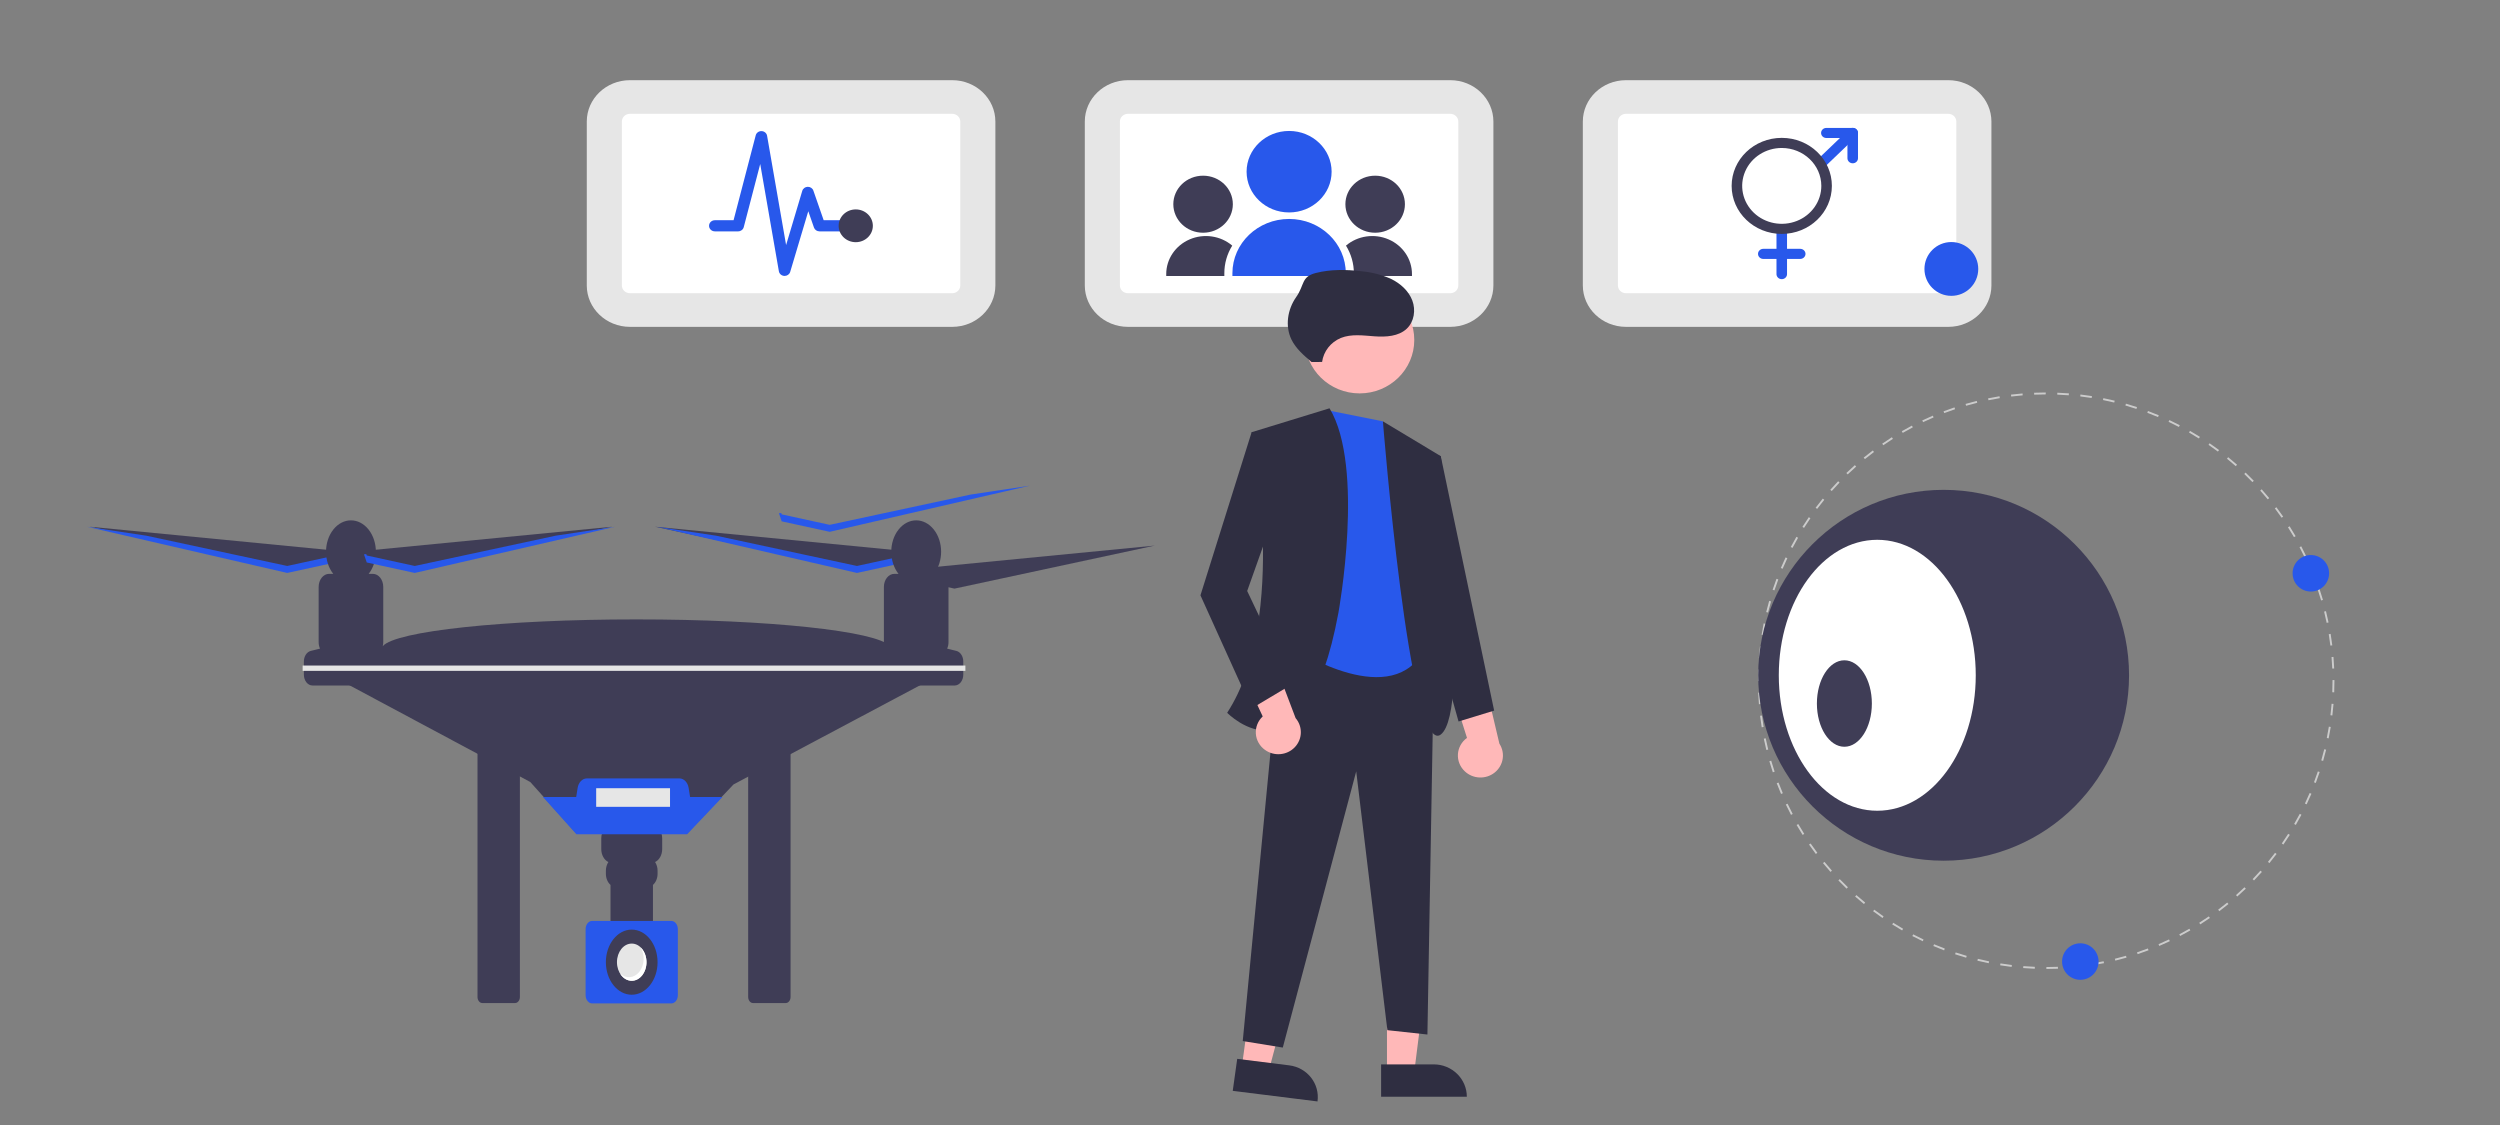 <?xml version="1.0" encoding="UTF-8" standalone="no" ?>
<!DOCTYPE svg PUBLIC "-//W3C//DTD SVG 1.1//EN" "http://www.w3.org/Graphics/SVG/1.1/DTD/svg11.dtd">
<svg xmlns="http://www.w3.org/2000/svg" xmlns:xlink="http://www.w3.org/1999/xlink" version="1.1" width="1000" height="450" viewBox="0 0 1000 450" xml:space="preserve">
<rect x="0" y="0" width="1000" height="450" fill="#808080" stroke="none"/>
<desc>Created with Fabric.js 4.6.0</desc>
<defs>
</defs>
<g transform="matrix(0.5 0 0 0.63 199.48 350.18)" id="LCf8NU7n-jQ-FNoBBVKAr"  >
<path style="stroke: none; stroke-width: 1; stroke-dasharray: none; stroke-linecap: butt; stroke-dashoffset: 0; stroke-linejoin: miter; stroke-miterlimit: 4; fill: rgb(63,61,86); fill-rule: nonzero; opacity: 1;" vector-effect="non-scaling-stroke"  transform=" translate(-493, -643.21)" d="M 479.902 562.186 C 477.77 562.188 476.042 563.916 476.04 566.049 L 476.04 720.363 C 476.042 722.496 477.77 724.224 479.902 724.227 L 506.098 724.227 C 508.231 724.224 509.959 722.496 509.961 720.363 L 509.961 566.049 C 509.959 563.916 508.231 562.188 506.098 562.186 Z" stroke-linecap="round" />
</g>
<g transform="matrix(0.5 0 0 0.63 307.75 350.18)" id="tk8LXRvcYyJhsyaPfWMU0"  >
<path style="stroke: none; stroke-width: 1; stroke-dasharray: none; stroke-linecap: butt; stroke-dashoffset: 0; stroke-linejoin: miter; stroke-miterlimit: 4; fill: rgb(63,61,86); fill-rule: nonzero; opacity: 1;" vector-effect="non-scaling-stroke"  transform=" translate(-710.84, -643.21)" d="M 697.741 562.186 C 695.609 562.188 693.881 563.916 693.878 566.049 L 693.878 720.363 C 693.881 722.496 695.609 724.224 697.741 724.227 L 723.937 724.227 C 726.069 724.224 727.797 722.496 727.8 720.363 L 727.8 566.049 C 727.797 563.916 726.069 562.188 723.937 562.186 Z" stroke-linecap="round" />
</g>
<g transform="matrix(0.5 0 0 0.63 312.15 219.29)" id="SpFRFoLJVcW0wQWB4shZm"  >
<path style="stroke: none; stroke-width: 1; stroke-dasharray: none; stroke-linecap: butt; stroke-dashoffset: 0; stroke-linejoin: miter; stroke-miterlimit: 4; fill: rgb(63,61,86); fill-rule: nonzero; opacity: 1;" vector-effect="non-scaling-stroke"  transform=" translate(-563.7, -263.8)" d="M 664.127 265.647 L 463.273 250.14 L 623.513 277.462 L 661.912 270.816 z" stroke-linecap="round" />
</g>
<g transform="matrix(0.5 0 0 0.63 312.88 219.94)" id="JyKE4m_lAqtQLJ5Mkay-M"  >
<path style="stroke: none; stroke-width: 1; stroke-dasharray: none; stroke-linecap: butt; stroke-dashoffset: 0; stroke-linejoin: miter; stroke-miterlimit: 4; fill: rgb(40,88,235); fill-rule: nonzero; opacity: 1;" vector-effect="non-scaling-stroke"  transform=" translate(-565.18, -264.8)" d="M 624.99 275.031 L 663.389 268.385 L 663.766 267.505 L 665.604 267.647 L 663.389 272.816 L 624.99 279.462 L 464.75 250.14 L 512.237 255.806 z" stroke-linecap="round" />
</g>
<g transform="matrix(0.5 0 0 0.63 86.07 219.29)" id="V5oKmxHMkf45LVcbqB0PE"  >
<path style="stroke: none; stroke-width: 1; stroke-dasharray: none; stroke-linecap: butt; stroke-dashoffset: 0; stroke-linejoin: miter; stroke-miterlimit: 4; fill: rgb(63,61,86); fill-rule: nonzero; opacity: 1;" vector-effect="non-scaling-stroke"  transform=" translate(-108.82, -263.8)" d="M 209.251 265.647 L 8.396 250.14 L 168.637 277.462 L 207.036 270.816 z" stroke-linecap="round" />
</g>
<g transform="matrix(0.5 0 0 0.63 84.98 219.94)" id="InHJNCoqweYjZXsyOMyE7"  >
<path style="stroke: none; stroke-width: 1; stroke-dasharray: none; stroke-linecap: butt; stroke-dashoffset: 0; stroke-linejoin: miter; stroke-miterlimit: 4; fill: rgb(40,88,235); fill-rule: nonzero; opacity: 1;" vector-effect="non-scaling-stroke"  transform=" translate(-106.61, -264.8)" d="M 166.422 275.031 L 204.82 268.385 L 205.198 267.505 L 207.036 267.647 L 204.82 272.816 L 166.422 279.462 L 6.181 250.14 L 53.668 255.806 z" stroke-linecap="round" />
</g>
<g transform="matrix(0.5 0 0 0.63 255.27 290.56)" id="VMuoS1KPVka0ESdY23aWK"  >
<path style="stroke: none; stroke-width: 1; stroke-dasharray: none; stroke-linecap: butt; stroke-dashoffset: 0; stroke-linejoin: miter; stroke-miterlimit: 4; fill: rgb(63,61,86); fill-rule: nonzero; opacity: 1;" vector-effect="non-scaling-stroke"  transform=" translate(-605.24, -549.61)" d="M 854.095 520.072 L 837.111 520.81 L 681.516 586.457 L 672.61 593.915 L 644.38 617.545 L 555.767 617.545 L 529.08 593.915 L 518.934 584.929 L 369.682 521.549 L 356.39 520.072 L 400.696 498.657 L 400.932 498.657 C 410.975 489.124 497.948 481.673 603.766 481.673 C 709.583 481.673 796.556 489.124 806.599 498.657 L 807.574 498.657 Z" stroke-linecap="round" />
</g>
<g transform="matrix(0.5 0 0 0.63 142.78 241.17)" id="1HcA76uVumCkjO27HHQIx"  >
<path style="stroke: none; stroke-width: 1; stroke-dasharray: none; stroke-linecap: butt; stroke-dashoffset: 0; stroke-linejoin: miter; stroke-miterlimit: 4; fill: rgb(63,61,86); fill-rule: nonzero; opacity: 1;" vector-effect="non-scaling-stroke"  transform=" translate(-378.91, -472.07)" d="M 399.479 499.752 C 399.794 498.867 399.956 497.934 399.957 496.994 L 399.957 461.921 C 399.957 457.333 396.237 453.613 391.649 453.613 L 388.275 453.613 C 396.008 445.808 395.97 433.217 388.189 425.46 C 380.407 417.702 367.817 417.702 360.036 425.46 C 352.254 433.217 352.216 445.808 359.949 453.613 L 356.576 453.613 C 354.372 453.613 352.259 454.488 350.701 456.046 C 349.142 457.604 348.267 459.718 348.267 461.921 L 348.267 496.994 C 348.266 498.43 348.64 499.842 349.352 501.089 C 346.844 501.529 344.336 502.006 341.828 502.558 C 338.681 503.262 336.446 506.058 336.452 509.282 L 336.452 517.615 C 336.452 521.419 339.535 524.502 343.339 524.502 L 421.372 524.502 L 421.372 503.826 C 414.167 502.012 406.855 500.651 399.479 499.752 Z" stroke-linecap="round" />
</g>
<g transform="matrix(0.5 0 0 0.63 364.08 241.17)" id="ANN41Wgi2RUYBWgPfIntO"  >
<path style="stroke: none; stroke-width: 1; stroke-dasharray: none; stroke-linecap: butt; stroke-dashoffset: 0; stroke-linejoin: miter; stroke-miterlimit: 4; fill: rgb(63,61,86); fill-rule: nonzero; opacity: 1;" vector-effect="non-scaling-stroke"  transform=" translate(-824.19, -472.07)" d="M 861.272 502.558 C 858.765 502.006 856.257 501.529 853.749 501.089 C 854.46 499.842 854.834 498.43 854.834 496.994 L 854.834 461.921 C 854.834 459.718 853.958 457.604 852.4 456.046 C 850.842 454.488 848.729 453.613 846.525 453.613 L 843.151 453.613 C 850.885 445.808 850.846 433.217 843.065 425.46 C 835.284 417.702 822.693 417.702 814.912 425.46 C 807.131 433.217 807.092 445.808 814.826 453.613 L 811.452 453.613 C 809.248 453.613 807.135 454.488 805.577 456.046 C 804.019 457.604 803.143 459.718 803.143 461.921 L 803.143 496.994 C 803.145 497.934 803.307 498.867 803.622 499.752 C 796.246 500.651 788.934 502.012 781.729 503.826 L 781.729 524.502 L 859.761 524.502 C 863.565 524.502 866.649 521.419 866.649 517.615 L 866.649 509.282 C 866.655 506.058 864.419 503.262 861.272 502.558 Z" stroke-linecap="round" />
</g>
<g transform="matrix(0.5 0 0 0.63 411.7 226.84)" id="f9DjsgtfWQrbZ4eOPxCRy"  >
<path style="stroke: none; stroke-width: 1; stroke-dasharray: none; stroke-linecap: butt; stroke-dashoffset: 0; stroke-linejoin: miter; stroke-miterlimit: 4; fill: rgb(63,61,86); fill-rule: nonzero; opacity: 1;" vector-effect="non-scaling-stroke"  transform=" translate(-782.28, -263.8)" d="M 681.85 265.647 L 882.704 250.14 L 722.464 277.462 L 684.065 270.816 z" stroke-linecap="round" />
</g>
<g transform="matrix(0.5 0 0 0.63 252.69 350.06)" id="D0CL5meqqpL_qwWTxlqzt"  >
<path style="stroke: none; stroke-width: 1; stroke-dasharray: none; stroke-linecap: butt; stroke-dashoffset: 0; stroke-linejoin: miter; stroke-miterlimit: 4; fill: rgb(63,61,86); fill-rule: nonzero; opacity: 1;" vector-effect="non-scaling-stroke"  transform=" translate(-600.07, -643.02)" d="M 615.653 610.899 L 584.494 610.899 C 582.163 610.899 579.927 611.825 578.279 613.474 C 576.631 615.122 575.705 617.357 575.705 619.688 L 575.705 626.479 C 575.707 630.132 577.97 633.402 581.387 634.692 C 580.099 636.239 579.395 638.189 579.397 640.201 L 579.397 642.149 C 579.397 644.968 580.776 647.609 583.089 649.219 L 583.089 675.143 L 617.057 675.143 L 617.057 649.219 C 619.371 647.609 620.75 644.968 620.75 642.149 L 620.75 640.201 C 620.752 638.189 620.048 636.239 618.76 634.692 C 622.177 633.402 624.44 630.132 624.442 626.479 L 624.442 619.688 C 624.442 617.357 623.516 615.122 621.868 613.474 C 620.22 611.825 617.984 610.899 615.653 610.899 Z" stroke-linecap="round" />
</g>
<g transform="matrix(0.5 0 0 0.63 252.69 384.87)" id="ElBT6vTnx4H9veKs0U189"  >
<path style="stroke: none; stroke-width: 1; stroke-dasharray: none; stroke-linecap: butt; stroke-dashoffset: 0; stroke-linejoin: miter; stroke-miterlimit: 4; fill: rgb(40,88,235); fill-rule: nonzero; opacity: 1;" vector-effect="non-scaling-stroke"  transform=" translate(-600.07, -697.67)" d="M 568.408 671.475 C 565.519 671.478 563.178 673.819 563.175 676.707 L 563.175 718.624 C 563.178 721.513 565.519 723.854 568.408 723.857 L 631.739 723.857 C 634.628 723.854 636.969 721.513 636.972 718.624 L 636.972 676.707 C 636.968 673.819 634.628 671.478 631.739 671.475 Z" stroke-linecap="round" />
</g>
<g transform="matrix(0.5 0 0 0.63 253.09 322.53)" id="TnNumPLWjP5v-n3xoxOaV"  >
<path style="stroke: none; stroke-width: 1; stroke-dasharray: none; stroke-linecap: butt; stroke-dashoffset: 0; stroke-linejoin: miter; stroke-miterlimit: 4; fill: rgb(40,88,235); fill-rule: nonzero; opacity: 1;" vector-effect="non-scaling-stroke"  transform=" translate(-600.85, -599.82)" d="M 672.61 593.915 L 644.38 617.545 L 555.767 617.545 L 529.08 593.915 L 555.62 593.915 L 556.779 588.133 C 557.48 584.627 560.558 582.102 564.134 582.1 L 638.228 582.1 C 641.804 582.102 644.883 584.627 645.583 588.133 L 646.743 593.915 Z" stroke-linecap="round" />
</g>
<g transform="matrix(0.5 0 0 0.63 252.69 384.87)" id="FvBRgoinjXHzthZ-apjsB"  >
<path style="stroke: none; stroke-width: 1; stroke-dasharray: none; stroke-linecap: butt; stroke-dashoffset: 0; stroke-linejoin: miter; stroke-miterlimit: 4; fill: rgb(63,61,86); fill-rule: nonzero; opacity: 1;" vector-effect="non-scaling-stroke"  transform=" translate(-20.68, -20.68)" d="M 0 20.676 C 0 9.257 9.257 0 20.676 0 C 32.095 0 41.352 9.257 41.352 20.676 C 41.352 32.095 32.095 41.352 20.676 41.352 C 9.257 41.352 0 32.095 0 20.676 z" stroke-linecap="round" />
</g>
<g transform="matrix(0.5 0 0 0.63 252.69 384.87)" id="TcykRx40JWbotCynmk6Ww"  >
<path style="stroke: none; stroke-width: 1; stroke-dasharray: none; stroke-linecap: butt; stroke-dashoffset: 0; stroke-linejoin: miter; stroke-miterlimit: 4; fill: rgb(230,230,230); fill-rule: nonzero; opacity: 1;" vector-effect="non-scaling-stroke"  transform=" translate(-11.81, -11.81)" d="M 0 11.815 C 0 5.29 5.29 0 11.815 0 C 18.34 0 23.63 5.29 23.63 11.815 C 23.63 18.34 18.34 23.63 11.815 23.63 C 5.29 23.63 0 18.34 0 11.815 z" stroke-linecap="round" />
</g>
<g transform="matrix(0.5 0 0 0.63 253.29 385.63)" id="N5vW88nRdYJlTK6j0w9Zn"  >
<path style="stroke: none; stroke-width: 1; stroke-dasharray: none; stroke-linecap: butt; stroke-dashoffset: 0; stroke-linejoin: miter; stroke-miterlimit: 4; fill: rgb(255,255,255); fill-rule: nonzero; opacity: 1;" vector-effect="non-scaling-stroke"  transform=" translate(-601.28, -698.88)" d="M 607.215 688.269 C 610.799 692.967 610.356 699.591 606.178 703.77 C 601.999 707.948 595.375 708.391 590.677 704.807 C 593.459 708.476 598.12 710.194 602.617 709.206 C 607.114 708.218 610.626 704.706 611.614 700.208 C 612.601 695.711 610.884 691.05 607.215 688.269 Z" stroke-linecap="round" />
</g>
<g transform="matrix(0.5 0 0 0.63 253.61 267.28)" id="4iE4W4zv9wCoZrLnWAxxG"  >
<path style="stroke: none; stroke-width: 1; stroke-dasharray: none; stroke-linecap: butt; stroke-dashoffset: 0; stroke-linejoin: miter; stroke-miterlimit: 4; fill: rgb(230,230,230); fill-rule: nonzero; opacity: 1;" vector-effect="non-scaling-stroke"  transform=" translate(-265.1, -1.69)" d="M 0 3.382 L 0 0 L 530.196 0 L 530.196 3.382 z" stroke-linecap="round" />
</g>
<g transform="matrix(0.5 0 0 0.63 361.78 203.49)" id="oUf2RYfY4zl2qdvZzFshg"  >
<path style="stroke: none; stroke-width: 1; stroke-dasharray: none; stroke-linecap: butt; stroke-dashoffset: 0; stroke-linejoin: miter; stroke-miterlimit: 4; fill: rgb(40,88,235); fill-rule: nonzero; opacity: 1;" vector-effect="non-scaling-stroke"  transform=" translate(-783.75, -264.8)" d="M 723.941 275.031 L 685.542 268.385 L 685.165 267.505 L 683.327 267.647 L 685.542 272.816 L 723.941 279.462 L 884.181 250.14 L 836.694 255.806 z" stroke-linecap="round" />
</g>
<g transform="matrix(0.5 0 0 0.63 194.7 219.29)" id="d4pF7NNlmp0vuOOqnCJ5R"  >
<path style="stroke: none; stroke-width: 1; stroke-dasharray: none; stroke-linecap: butt; stroke-dashoffset: 0; stroke-linejoin: miter; stroke-miterlimit: 4; fill: rgb(63,61,86); fill-rule: nonzero; opacity: 1;" vector-effect="non-scaling-stroke"  transform=" translate(-327.4, -263.8)" d="M 226.973 265.647 L 427.828 250.14 L 267.587 277.462 L 229.189 270.816 z" stroke-linecap="round" />
</g>
<g transform="matrix(0.5 0 0 0.63 195.81 219.94)" id="EWfIn802lDO4A5-RU5nep"  >
<path style="stroke: none; stroke-width: 1; stroke-dasharray: none; stroke-linecap: butt; stroke-dashoffset: 0; stroke-linejoin: miter; stroke-miterlimit: 4; fill: rgb(40,88,235); fill-rule: nonzero; opacity: 1;" vector-effect="non-scaling-stroke"  transform=" translate(-329.62, -264.8)" d="M 269.803 275.031 L 231.404 268.385 L 231.027 267.505 L 229.189 267.647 L 231.404 272.816 L 269.803 279.462 L 430.043 250.14 L 382.556 255.806 z" stroke-linecap="round" />
</g>
<g transform="matrix(0.5 0 0 0.63 253.24 319.01)" id="ItCocSnL6abAGFy0fjwaK"  >
<path style="stroke: none; stroke-width: 1; stroke-dasharray: none; stroke-linecap: butt; stroke-dashoffset: 0; stroke-linejoin: miter; stroke-miterlimit: 4; fill: rgb(230,230,230); fill-rule: nonzero; opacity: 1;" vector-effect="non-scaling-stroke"  transform=" translate(-29.54, -5.91)" d="M 0 11.815 L 0 0 L 59.075 0 L 59.075 11.815 z" stroke-linecap="round" />
</g>
<g transform="matrix(0.72 0 0 0.69 316.43 81.41)" id="gwBaX4zENtIl9HsGceHCU"  >
<path style="stroke: none; stroke-width: 1; stroke-dasharray: none; stroke-linecap: butt; stroke-dashoffset: 0; stroke-linejoin: miter; stroke-miterlimit: 4; fill: rgb(230,230,230); fill-rule: nonzero; opacity: 1;" vector-effect="non-scaling-stroke"  transform=" translate(-321.68, -245.44)" d="M 411.217 173.935 L 232.146 173.935 C 218.917 173.95 208.196 184.671 208.181 197.9 L 208.181 292.971 C 208.196 306.2 218.917 316.92 232.146 316.935 L 411.217 316.935 C 424.446 316.92 435.166 306.2 435.181 292.971 L 435.181 197.9 C 435.166 184.671 424.446 173.95 411.217 173.935 Z" stroke-linecap="round" />
</g>
<g transform="matrix(0.72 0 0 0.69 316.43 81.41)" id="8HGgzrA8YkhkkunMx1uIi"  >
<path style="stroke: none; stroke-width: 1; stroke-dasharray: none; stroke-linecap: butt; stroke-dashoffset: 0; stroke-linejoin: miter; stroke-miterlimit: 4; fill: rgb(255,255,255); fill-rule: nonzero; opacity: 1;" vector-effect="non-scaling-stroke"  transform=" translate(-321.68, -245.44)" d="M 232.145 193.435 C 229.681 193.438 227.684 195.435 227.681 197.9 L 227.681 292.971 C 227.684 295.436 229.681 297.433 232.145 297.435 L 411.217 297.435 C 413.681 297.433 415.678 295.436 415.681 292.971 L 415.681 197.9 C 415.678 195.435 413.681 193.438 411.217 193.435 Z" stroke-linecap="round" />
</g>
<g transform="matrix(0.72 0 0 0.69 311.52 81.41)" id="VjUzj1PMgel7VF1YhdwK2"  >
<path style="stroke: none; stroke-width: 1; stroke-dasharray: none; stroke-linecap: butt; stroke-dashoffset: 0; stroke-linejoin: miter; stroke-miterlimit: 4; fill: rgb(40,88,235); fill-rule: nonzero; opacity: 1;" vector-effect="non-scaling-stroke"  transform=" translate(-314.83, -245.44)" d="M 318.058 287.413 Q 317.966 287.413 317.874 287.408 C 316.366 287.323 315.119 286.204 314.871 284.715 L 304.507 222.532 L 295.356 259.135 C 294.997 260.572 293.706 261.581 292.224 261.581 L 279.308 261.581 C 277.524 261.581 276.079 260.135 276.079 258.352 C 276.079 256.568 277.524 255.123 279.308 255.123 L 289.703 255.123 L 302.007 205.904 C 302.378 204.419 303.74 203.399 305.269 203.46 C 306.798 203.521 308.074 204.647 308.325 206.156 L 318.887 269.524 L 327.868 238.09 C 328.257 236.729 329.487 235.78 330.902 235.749 C 332.318 235.718 333.588 236.613 334.036 237.956 L 339.758 255.123 L 350.347 255.123 C 352.13 255.123 353.576 256.568 353.576 258.352 C 353.576 260.135 352.13 261.581 350.347 261.581 L 337.431 261.581 C 336.041 261.581 334.807 260.691 334.367 259.373 L 331.21 249.901 L 321.161 285.071 C 320.765 286.457 319.499 287.412 318.058 287.413 Z" stroke-linecap="round" />
</g>
<g transform="matrix(0.72 0 0 0.69 342.3 90.32)" id="c1ugb_xqG5XEWCARNKENL"  >
<path style="stroke: none; stroke-width: 1; stroke-dasharray: none; stroke-linecap: butt; stroke-dashoffset: 0; stroke-linejoin: miter; stroke-miterlimit: 4; fill: rgb(63,61,86); fill-rule: nonzero; opacity: 1;" vector-effect="non-scaling-stroke"  transform=" translate(-9.5, -9.5)" d="M 0 9.5 C 0 4.253 4.253 0 9.5 0 C 14.747 0 19 4.253 19 9.5 C 19 14.747 14.747 19 9.5 19 C 4.253 19 0 14.747 0 9.5 z" stroke-linecap="round" />
</g>
<g transform="matrix(0.72 0 0 0.69 515.64 81.41)" id="hf0mmog-jsgipgMrwFGcr"  >
<path style="stroke: none; stroke-width: 1; stroke-dasharray: none; stroke-linecap: butt; stroke-dashoffset: 0; stroke-linejoin: miter; stroke-miterlimit: 4; fill: rgb(230,230,230); fill-rule: nonzero; opacity: 1;" vector-effect="non-scaling-stroke"  transform=" translate(-599.68, -245.44)" d="M 689.217 173.935 L 510.146 173.935 C 496.917 173.95 486.196 184.671 486.181 197.9 L 486.181 292.971 C 486.196 306.2 496.917 316.92 510.146 316.935 L 689.217 316.935 C 702.446 316.92 713.166 306.2 713.181 292.971 L 713.181 197.9 C 713.166 184.671 702.446 173.95 689.217 173.935 Z" stroke-linecap="round" />
</g>
<g transform="matrix(0.72 0 0 0.69 515.64 81.41)" id="kRQacGdjRCl74r-6S0ozZ"  >
<path style="stroke: none; stroke-width: 1; stroke-dasharray: none; stroke-linecap: butt; stroke-dashoffset: 0; stroke-linejoin: miter; stroke-miterlimit: 4; fill: rgb(255,255,255); fill-rule: nonzero; opacity: 1;" vector-effect="non-scaling-stroke"  transform=" translate(-599.68, -245.44)" d="M 510.145 193.435 C 507.681 193.438 505.684 195.435 505.681 197.9 L 505.681 292.971 C 505.684 295.436 507.681 297.433 510.145 297.435 L 689.217 297.435 C 691.681 297.433 693.678 295.436 693.681 292.971 L 693.681 197.9 C 693.678 195.435 691.681 193.438 689.217 193.435 Z" stroke-linecap="round" />
</g>
<g transform="matrix(0.72 0 0 0.69 515.64 68.68)" id="wrIKfv9KlkJ6PKbmMLdRR"  >
<path style="stroke: none; stroke-width: 1; stroke-dasharray: none; stroke-linecap: butt; stroke-dashoffset: 0; stroke-linejoin: miter; stroke-miterlimit: 4; fill: rgb(40,88,235); fill-rule: nonzero; opacity: 1;" vector-effect="non-scaling-stroke"  transform=" translate(-23.62, -23.62)" d="M 0 23.621 C 0 10.575 10.575 0 23.621 0 C 36.666 0 47.241 10.575 47.241 23.621 C 47.241 36.666 36.666 47.241 23.621 47.241 C 10.575 47.241 0 36.666 0 23.621 z" stroke-linecap="round" />
</g>
<g transform="matrix(0.72 0 0 0.69 515.64 98.99)" id="u47EeZJd9aebcu7C8w8nG"  >
<path style="stroke: none; stroke-width: 1; stroke-dasharray: none; stroke-linecap: butt; stroke-dashoffset: 0; stroke-linejoin: miter; stroke-miterlimit: 4; fill: rgb(40,88,235); fill-rule: nonzero; opacity: 1;" vector-effect="non-scaling-stroke"  transform=" translate(-443.68, -97.09)" d="M 443.681 80.555 L 443.681 80.555 C 461.075 80.555 475.175 94.655 475.175 112.049 L 475.175 113.624 L 412.187 113.624 L 412.187 112.049 C 412.187 94.655 426.287 80.555 443.681 80.555 Z" stroke-linecap="round" />
</g>
<g transform="matrix(0.72 0 0 0.69 481.23 81.68)" id="0vcHwKL4wMn0DSDD-pu52"  >
<path style="stroke: none; stroke-width: 1; stroke-dasharray: none; stroke-linecap: butt; stroke-dashoffset: 0; stroke-linejoin: miter; stroke-miterlimit: 4; fill: rgb(63,61,86); fill-rule: nonzero; opacity: 1;" vector-effect="non-scaling-stroke"  transform=" translate(-16.53, -16.53)" d="M 0 16.534 C 0 7.403 7.403 0 16.534 0 C 25.666 0 33.069 7.403 33.069 16.534 C 33.069 25.666 25.666 33.069 16.534 33.069 C 7.403 33.069 0 25.666 0 16.534 z" stroke-linecap="round" />
</g>
<g transform="matrix(0.72 0 0 0.69 479.69 102.4)" id="8ravqI7ro884QLVSK4Yo9"  >
<path style="stroke: none; stroke-width: 1; stroke-dasharray: none; stroke-linecap: butt; stroke-dashoffset: 0; stroke-linejoin: miter; stroke-miterlimit: 4; fill: rgb(63,61,86); fill-rule: nonzero; opacity: 1;" vector-effect="non-scaling-stroke"  transform=" translate(-549.51, -275.98)" d="M 567.846 269.96 C 561.354 264.204 552.09 262.792 544.179 266.351 C 536.267 269.911 531.179 277.781 531.181 286.457 L 531.181 287.559 L 563.463 287.559 L 563.463 285.984 C 563.456 280.346 564.97 274.81 567.846 269.96 Z" stroke-linecap="round" />
</g>
<g transform="matrix(0.72 0 0 0.69 550.06 81.68)" id="-Cyk--COuLnJuRtcL3sg6"  >
<path style="stroke: none; stroke-width: 1; stroke-dasharray: none; stroke-linecap: butt; stroke-dashoffset: 0; stroke-linejoin: miter; stroke-miterlimit: 4; fill: rgb(63,61,86); fill-rule: nonzero; opacity: 1;" vector-effect="non-scaling-stroke"  transform=" translate(-16.53, -16.53)" d="M 0 16.534 C 0 7.403 7.403 0 16.534 0 C 25.666 0 33.069 7.403 33.069 16.534 C 33.069 25.666 25.666 33.069 16.534 33.069 C 7.403 33.069 0 25.666 0 16.534 z" stroke-linecap="round" />
</g>
<g transform="matrix(0.72 0 0 0.69 551.59 102.4)" id="wJ034Z09MDG3AxHmsjQQJ"  >
<path style="stroke: none; stroke-width: 1; stroke-dasharray: none; stroke-linecap: butt; stroke-dashoffset: 0; stroke-linejoin: miter; stroke-miterlimit: 4; fill: rgb(63,61,86); fill-rule: nonzero; opacity: 1;" vector-effect="non-scaling-stroke"  transform=" translate(-649.85, -275.98)" d="M 631.517 269.96 C 638.008 264.204 647.272 262.792 655.184 266.351 C 663.095 269.911 668.183 277.781 668.181 286.457 L 668.181 287.559 L 635.899 287.559 L 635.899 285.984 C 635.907 280.346 634.392 274.81 631.517 269.96 Z" stroke-linecap="round" />
</g>
<g transform="matrix(0.72 0 0 0.69 714.85 81.41)" id="siVO0iYCWkW8_6Kr_hEx9"  >
<path style="stroke: none; stroke-width: 1; stroke-dasharray: none; stroke-linecap: butt; stroke-dashoffset: 0; stroke-linejoin: miter; stroke-miterlimit: 4; fill: rgb(230,230,230); fill-rule: nonzero; opacity: 1;" vector-effect="non-scaling-stroke"  transform=" translate(-877.68, -245.44)" d="M 967.217 173.935 L 788.146 173.935 C 774.917 173.95 764.196 184.671 764.181 197.9 L 764.181 292.971 C 764.196 306.2 774.917 316.92 788.146 316.935 L 967.217 316.935 C 980.446 316.92 991.166 306.2 991.181 292.971 L 991.181 197.9 C 991.166 184.671 980.446 173.95 967.217 173.935 Z" stroke-linecap="round" />
</g>
<g transform="matrix(0.72 0 0 0.69 714.85 81.41)" id="TouX46DurnFIwCUfXn_rB"  >
<path style="stroke: none; stroke-width: 1; stroke-dasharray: none; stroke-linecap: butt; stroke-dashoffset: 0; stroke-linejoin: miter; stroke-miterlimit: 4; fill: rgb(255,255,255); fill-rule: nonzero; opacity: 1;" vector-effect="non-scaling-stroke"  transform=" translate(-877.68, -245.44)" d="M 788.145 193.435 C 785.681 193.438 783.684 195.435 783.681 197.9 L 783.681 292.971 C 783.684 295.436 785.681 297.433 788.145 297.435 L 967.217 297.435 C 969.681 297.433 971.678 295.436 971.681 292.971 L 971.681 197.9 C 971.678 195.435 969.681 193.438 967.217 193.435 Z" stroke-linecap="round" />
</g>
<g transform="matrix(0.72 0 0 0.69 712.7 101.56)" id="iWAYjr2_22nDGUFv2YTPi"  >
<path style="stroke: none; stroke-width: 1; stroke-dasharray: none; stroke-linecap: butt; stroke-dashoffset: 0; stroke-linejoin: miter; stroke-miterlimit: 4; fill: rgb(40,88,235); fill-rule: nonzero; opacity: 1;" vector-effect="non-scaling-stroke"  transform=" translate(-874.68, -274.75)" d="M 874.683 289.399 C 873.906 289.399 873.16 289.09 872.611 288.54 C 872.061 287.991 871.752 287.245 871.752 286.468 L 871.752 263.021 C 871.755 261.404 873.066 260.095 874.683 260.095 C 876.3 260.095 877.611 261.404 877.614 263.021 L 877.614 286.468 C 877.614 287.245 877.305 287.991 876.755 288.54 C 876.206 289.09 875.46 289.399 874.683 289.399 Z" stroke-linecap="round" />
</g>
<g transform="matrix(0.72 0 0 0.69 712.7 101.55)" id="I5rplKbpz1MHRSQrmvS5S"  >
<path style="stroke: none; stroke-width: 1; stroke-dasharray: none; stroke-linecap: butt; stroke-dashoffset: 0; stroke-linejoin: miter; stroke-miterlimit: 4; fill: rgb(40,88,235); fill-rule: nonzero; opacity: 1;" vector-effect="non-scaling-stroke"  transform=" translate(-874.68, -274.74)" d="M 884.941 277.675 L 864.425 277.675 C 862.806 277.675 861.494 276.363 861.494 274.744 C 861.494 273.126 862.806 271.813 864.425 271.813 L 884.941 271.813 C 886.56 271.813 887.872 273.126 887.872 274.744 C 887.872 276.363 886.56 277.675 884.941 277.675 Z" stroke-linecap="round" />
</g>
<g transform="matrix(0.72 0 0 0.69 735.81 58.24)" id="FdwRVvUhNtCZ2DFoYBUWh"  >
<path style="stroke: none; stroke-width: 1; stroke-dasharray: none; stroke-linecap: butt; stroke-dashoffset: 0; stroke-linejoin: miter; stroke-miterlimit: 4; fill: rgb(40,88,235); fill-rule: nonzero; opacity: 1;" vector-effect="non-scaling-stroke"  transform=" translate(-906.92, -211.73)" d="M 914.25 221.988 C 913.473 221.988 912.727 221.679 912.178 221.13 C 911.628 220.58 911.319 219.835 911.319 219.057 L 911.319 207.334 L 899.596 207.334 C 898.549 207.334 897.581 206.775 897.057 205.868 C 896.534 204.961 896.534 203.844 897.057 202.937 C 897.581 202.03 898.549 201.472 899.596 201.472 L 914.25 201.472 C 915.027 201.472 915.773 201.781 916.323 202.33 C 916.872 202.88 917.181 203.625 917.181 204.403 L 917.181 219.057 C 917.181 219.835 916.872 220.58 916.323 221.13 C 915.773 221.679 915.027 221.988 914.25 221.988 Z" stroke-linecap="round" />
</g>
<g transform="matrix(0.72 0 0 0.69 734.71 59.28)" id="rcKprKJCE2ZKpZvAAxMnt"  >
<path style="stroke: none; stroke-width: 1; stroke-dasharray: none; stroke-linecap: butt; stroke-dashoffset: 0; stroke-linejoin: miter; stroke-miterlimit: 4; fill: rgb(40,88,235); fill-rule: nonzero; opacity: 1;" vector-effect="non-scaling-stroke"  transform=" translate(-905.39, -213.26)" d="M 896.533 225.051 C 895.347 225.051 894.279 224.337 893.825 223.242 C 893.371 222.146 893.622 220.886 894.46 220.048 L 912.178 202.33 C 913.323 201.188 915.176 201.189 916.32 202.333 C 917.463 203.477 917.465 205.33 916.323 206.475 L 898.605 224.193 C 898.056 224.743 897.31 225.052 896.533 225.051 Z" stroke-linecap="round" />
</g>
<g transform="matrix(0.72 0 0 0.69 712.7 74.36)" id="rL3M2qPxyLQ3KM5ZOJVak"  >
<path style="stroke: none; stroke-width: 1; stroke-dasharray: none; stroke-linecap: butt; stroke-dashoffset: 0; stroke-linejoin: miter; stroke-miterlimit: 4; fill: rgb(63,61,86); fill-rule: nonzero; opacity: 1;" vector-effect="non-scaling-stroke"  transform=" translate(-874.68, -235.18)" d="M 874.683 263.021 C 859.305 263.021 846.839 250.555 846.839 235.177 C 846.839 219.8 859.305 207.334 874.683 207.334 C 890.061 207.334 902.527 219.8 902.527 235.177 C 902.509 250.548 890.053 263.003 874.683 263.021 Z M 874.683 213.195 C 865.792 213.195 857.777 218.551 854.374 226.765 C 850.972 234.979 852.853 244.434 859.14 250.721 C 865.426 257.007 874.881 258.888 883.095 255.486 C 891.309 252.083 896.665 244.068 896.665 235.177 C 896.651 223.043 886.817 213.209 874.683 213.195 Z" stroke-linecap="round" />
</g>
<g transform="matrix(0.89 0 0 0.87 562.84 408.25)" id="-RkaYlbJoE2jETek23YEj"  >
<path style="stroke: none; stroke-width: 1; stroke-dasharray: none; stroke-linecap: butt; stroke-dashoffset: 0; stroke-linejoin: miter; stroke-miterlimit: 4; fill: rgb(255,184,184); fill-rule: nonzero; opacity: 1;" vector-effect="non-scaling-stroke"  transform=" translate(-118.65, -616.3)" d="M 109.607 639.942 L 121.866 639.942 L 127.699 592.654 L 109.605 592.654 z" stroke-linecap="round" />
</g>
<g transform="matrix(-0.89 0 0 -0.87 569.59 432.23)" id="SbyBhZdOZDUV7OBuaF-nc"  >
<path style="stroke: none; stroke-width: 1; stroke-dasharray: none; stroke-linecap: butt; stroke-dashoffset: 0; stroke-linejoin: miter; stroke-miterlimit: 4; fill: rgb(47,46,65); fill-rule: nonzero; opacity: 1;" vector-effect="non-scaling-stroke"  transform=" translate(-270.8, -767.07)" d="M 251.536 759.631 L 290.067 759.631 L 290.067 774.518 L 266.423 774.518 C 258.201 774.518 251.536 767.853 251.536 759.631 L 251.536 759.631 Z" stroke-linecap="round" />
</g>
<g transform="matrix(0.89 0 0 0.87 507.49 407.09)" id="FXhwG6tszJtkP1CEWiL-f"  >
<path style="stroke: none; stroke-width: 1; stroke-dasharray: none; stroke-linecap: butt; stroke-dashoffset: 0; stroke-linejoin: miter; stroke-miterlimit: 4; fill: rgb(255,184,184); fill-rule: nonzero; opacity: 1;" vector-effect="non-scaling-stroke"  transform=" translate(-56.47, -614.96)" d="M 44.379 637.585 L 56.532 639.205 L 68.564 593.103 L 50.629 590.712 z" stroke-linecap="round" />
</g>
<g transform="matrix(-0.88 -0.11 0.12 -0.86 510.94 432.06)" id="7AfSina8KMPReK0NSTjkB"  >
<path style="stroke: none; stroke-width: 1; stroke-dasharray: none; stroke-linecap: butt; stroke-dashoffset: 0; stroke-linejoin: miter; stroke-miterlimit: 4; fill: rgb(47,46,65); fill-rule: nonzero; opacity: 1;" vector-effect="non-scaling-stroke"  transform=" translate(-204.91, -766.88)" d="M 185.642 759.439 L 224.172 759.439 L 224.172 774.326 L 200.528 774.326 C 192.307 774.326 185.642 767.661 185.641 759.439 L 185.641 759.439 Z" stroke-linecap="round" />
</g>
<g transform="matrix(0.89 0 0 0.87 535.37 338.99)" id="_e1nbj3D2_Yjat_HKpZuV"  >
<path style="stroke: none; stroke-width: 1; stroke-dasharray: none; stroke-linecap: butt; stroke-dashoffset: 0; stroke-linejoin: miter; stroke-miterlimit: 4; fill: rgb(47,46,65); fill-rule: nonzero; opacity: 1;" vector-effect="non-scaling-stroke"  transform=" translate(-87.8, -536.64)" d="M 61.796 444.64 L 130.796 447.64 L 127.796 622.64 L 109.796 620.64 L 95.796 501.64 L 62.796 628.64 L 44.796 625.64 z" stroke-linecap="round" />
</g>
<g transform="matrix(0.89 0 0 0.87 544.27 217.57)" id="o13gxEe5F9jPJCetYc3Zv"  >
<path style="stroke: none; stroke-width: 1; stroke-dasharray: none; stroke-linecap: butt; stroke-dashoffset: 0; stroke-linejoin: miter; stroke-miterlimit: 4; fill: rgb(40,88,235); fill-rule: nonzero; opacity: 1;" vector-effect="non-scaling-stroke"  transform=" translate(-242.35, -520.18)" d="M 252.352 463.832 L 228.352 458.93 L 213.352 568.832 C 213.352 568.832 257.352 597.832 271.352 567.832 Z" stroke-linecap="round" />
</g>
<g transform="matrix(0.89 0 0 0.87 543.85 135.99)" id="PJGZGcGzyRi7pQLbdN5MX"  >
<path style="stroke: none; stroke-width: 1; stroke-dasharray: none; stroke-linecap: butt; stroke-dashoffset: 0; stroke-linejoin: miter; stroke-miterlimit: 4; fill: rgb(255,184,184); fill-rule: nonzero; opacity: 1;" vector-effect="non-scaling-stroke"  transform=" translate(-24.56, -24.56)" d="M 0 24.561 C 0 10.996 10.996 0 24.561 0 C 38.126 0 49.122 10.996 49.122 24.561 C 49.122 38.126 38.126 49.122 24.561 49.122 C 10.996 49.122 0 38.126 0 24.561 z" stroke-linecap="round" />
</g>
<g transform="matrix(0.89 0 0 0.87 515.04 227.79)" id="fSITSRnxV6How37_uBaqZ"  >
<path style="stroke: none; stroke-width: 1; stroke-dasharray: none; stroke-linecap: butt; stroke-dashoffset: 0; stroke-linejoin: miter; stroke-miterlimit: 4; fill: rgb(47,46,65); fill-rule: nonzero; opacity: 1;" vector-effect="non-scaling-stroke"  transform=" translate(-209.51, -531.94)" d="M 228.352 457.832 L 193.352 468.832 C 193.352 468.832 210.352 553.832 182.352 597.832 C 182.352 597.832 217.352 634.832 232.352 551.832 C 232.352 551.832 244.352 484.832 228.352 457.832 Z" stroke-linecap="round" />
</g>
<g transform="matrix(0.89 0 0 0.87 567.5 231.42)" id="VuhAGZOom55kcTiUQEt8i"  >
<path style="stroke: none; stroke-width: 1; stroke-dasharray: none; stroke-linecap: butt; stroke-dashoffset: 0; stroke-linejoin: miter; stroke-miterlimit: 4; fill: rgb(47,46,65); fill-rule: nonzero; opacity: 1;" vector-effect="non-scaling-stroke"  transform=" translate(-268.46, -536.11)" d="M 252.352 463.832 L 278.352 479.832 C 278.352 479.832 292.352 596.832 278.352 607.832 C 264.352 618.832 252.352 463.832 252.352 463.832 Z" stroke-linecap="round" />
</g>
<g transform="matrix(0.89 0 0 0.87 589.28 288.23)" id="hnjRy-SKKPkGsAtMbf0TX"  >
<path style="stroke: none; stroke-width: 1; stroke-dasharray: none; stroke-linecap: butt; stroke-dashoffset: 0; stroke-linejoin: miter; stroke-miterlimit: 4; fill: rgb(255,184,184); fill-rule: nonzero; opacity: 1;" vector-effect="non-scaling-stroke"  transform=" translate(-292.92, -601.45)" d="M 289.162 624.8 C 287.005 622.749 285.867 619.849 286.054 616.879 C 286.24 613.909 287.733 611.174 290.13 609.411 L 279.56 575.275 L 297.392 580.455 L 304.696 612.077 C 307.453 616.395 306.544 622.092 302.58 625.338 C 298.617 628.584 292.853 628.353 289.162 624.8 Z" stroke-linecap="round" />
</g>
<g transform="matrix(0.89 0 0 0.87 506.1 279.99)" id="EzzJa4bmZAEhAyLNTVX6y"  >
<path style="stroke: none; stroke-width: 1; stroke-dasharray: none; stroke-linecap: butt; stroke-dashoffset: 0; stroke-linejoin: miter; stroke-miterlimit: 4; fill: rgb(255,184,184); fill-rule: nonzero; opacity: 1;" vector-effect="non-scaling-stroke"  transform=" translate(-199.47, -591.98)" d="M 199.338 614.927 C 196.936 613.17 195.436 610.439 195.241 607.47 C 195.046 604.5 196.177 601.597 198.328 599.541 L 183.475 567.039 L 201.824 569.894 L 213.116 600.32 C 216.402 604.25 216.23 610.017 212.715 613.743 C 209.2 617.47 203.453 617.979 199.338 614.927 Z" stroke-linecap="round" />
</g>
<g transform="matrix(0.89 0 0 0.87 498.43 228.13)" id="cx1lJDmoGiFhHzhwIe1dY"  >
<path style="stroke: none; stroke-width: 1; stroke-dasharray: none; stroke-linecap: butt; stroke-dashoffset: 0; stroke-linejoin: miter; stroke-miterlimit: 4; fill: rgb(47,46,65); fill-rule: nonzero; opacity: 1;" vector-effect="non-scaling-stroke"  transform=" translate(-46.3, -409.14)" d="M 57.796 346.64 L 48.796 345.64 L 25.796 420.64 L 48.796 472.64 L 66.796 461.64 L 46.796 418.64 L 62.796 372.64 z" stroke-linecap="round" />
</g>
<g transform="matrix(0.89 0 0 0.87 582.09 235.09)" id="gArAFU5sAd-IOiXkH5lPz"  >
<path style="stroke: none; stroke-width: 1; stroke-dasharray: none; stroke-linecap: butt; stroke-dashoffset: 0; stroke-linejoin: miter; stroke-miterlimit: 4; fill: rgb(47,46,65); fill-rule: nonzero; opacity: 1;" vector-effect="non-scaling-stroke"  transform=" translate(-140.3, -417.14)" d="M 128.796 355.64 L 133.796 356.64 L 157.796 473.64 L 141.796 478.64 L 122.796 409.64 z" stroke-linecap="round" />
</g>
<g transform="matrix(0.89 0 0 0.87 540.38 126.4)" id="p9mfw9MquZ6V8uNZVLR2V"  >
<path style="stroke: none; stroke-width: 1; stroke-dasharray: none; stroke-linecap: butt; stroke-dashoffset: 0; stroke-linejoin: miter; stroke-miterlimit: 4; fill: rgb(47,46,65); fill-rule: nonzero; opacity: 1;" vector-effect="non-scaling-stroke"  transform=" translate(-237.98, -415.32)" d="M 225.007 436.449 C 225.68 431.539 228.888 427.347 233.451 425.413 C 238.178 423.474 243.511 424.293 248.608 424.664 C 253.704 425.034 259.378 424.712 263.055 421.165 C 266.415 417.924 267.17 412.547 265.548 408.17 C 263.926 403.793 260.252 400.395 256.079 398.304 C 251.826 396.353 247.269 395.149 242.608 394.744 C 235.797 393.921 228.803 393.816 222.165 395.548 C 215.526 397.28 217.238 400.992 213.348 406.643 C 209.458 412.294 208.292 419.993 211.258 426.179 C 213.243 430.318 216.799 433.452 220.262 436.465" stroke-linecap="round" />
</g>
<g transform="matrix(0.41 0 0 0.41 818.48 272.29)" id="cLmXrDUxs91v_VUM0FxeY"  >
<path style="stroke: none; stroke-width: 1; stroke-dasharray: none; stroke-linecap: butt; stroke-dashoffset: 0; stroke-linejoin: miter; stroke-miterlimit: 4; fill: rgb(204,204,204); fill-rule: nonzero; opacity: 1;" vector-effect="non-scaling-stroke"  transform=" translate(-774.24, -426.29)" d="M 774.394 707.498 L 774.394 705.624 C 778.121 705.623 781.905 705.546 785.641 705.397 L 785.716 707.27 C 781.955 707.421 778.146 707.498 774.394 707.498 Z M 763.075 707.282 C 759.328 707.135 755.525 706.911 751.774 706.615 L 751.921 704.746 C 755.648 705.041 759.426 705.263 763.149 705.409 Z M 797.017 706.59 L 796.868 704.721 C 800.588 704.424 804.353 704.046 808.058 703.598 L 808.283 705.46 C 804.553 705.91 800.763 706.29 797.017 706.59 Z M 740.507 705.497 C 736.769 705.05 732.997 704.522 729.294 703.928 L 729.592 702.077 C 733.269 702.667 737.017 703.192 740.729 703.636 Z M 819.493 703.877 L 819.194 702.026 C 822.87 701.432 826.593 700.752 830.258 700.007 L 830.631 701.843 C 826.942 702.595 823.195 703.279 819.493 703.877 Z M 718.154 701.906 C 714.464 701.159 710.747 700.327 707.104 699.436 L 707.55 697.614 C 711.169 698.501 714.861 699.327 718.525 700.068 Z M 841.679 699.36 L 841.23 697.54 C 844.86 696.647 848.515 695.668 852.094 694.631 L 852.616 696.432 C 849.012 697.476 845.333 698.461 841.679 699.36 Z M 696.163 696.519 C 692.548 695.476 688.91 694.346 685.349 693.162 L 685.942 691.382 C 689.478 692.559 693.092 693.682 696.683 694.718 Z M 863.425 693.061 L 862.831 691.283 C 866.37 690.101 869.934 688.829 873.424 687.503 L 874.09 689.255 C 870.576 690.59 866.988 691.871 863.425 693.061 Z M 674.652 689.356 C 671.135 688.024 667.592 686.599 664.122 685.121 L 664.857 683.396 C 668.304 684.865 671.823 686.28 675.316 687.603 Z M 884.562 685.033 L 883.826 683.309 C 887.253 681.845 890.694 680.293 894.053 678.696 L 894.858 680.389 C 891.477 681.997 888.012 683.559 884.562 685.033 Z M 653.775 680.464 C 650.37 678.847 646.956 677.141 643.628 675.391 L 644.501 673.733 C 647.806 675.469 651.196 677.164 654.579 678.77 Z M 904.963 675.332 L 904.09 673.673 C 907.392 671.936 910.699 670.11 913.919 668.247 L 914.859 669.869 C 911.616 671.744 908.287 673.583 904.963 675.332 Z M 633.698 669.915 C 630.431 668.026 627.168 666.051 624 664.043 L 625.003 662.46 C 628.15 664.453 631.392 666.416 634.637 668.293 Z M 924.53 664.01 L 923.526 662.427 C 926.669 660.436 929.821 658.35 932.894 656.225 L 933.959 657.767 C 930.866 659.906 927.693 662.007 924.53 664.01 Z M 614.548 657.789 C 611.448 655.647 608.356 653.417 605.357 651.16 L 606.484 649.663 C 609.463 651.904 612.535 654.119 615.613 656.247 Z M 943.134 651.148 L 942.006 649.651 C 944.978 647.415 947.954 645.082 950.852 642.715 L 952.038 644.167 C 949.121 646.549 946.125 648.898 943.134 651.148 Z M 596.441 644.169 C 593.531 641.79 590.629 639.321 587.815 636.827 L 589.058 635.425 C 591.853 637.901 594.736 640.355 597.628 642.717 Z M 960.657 636.832 L 959.414 635.429 C 962.207 632.954 964.988 630.388 967.679 627.804 L 968.977 629.157 C 966.268 631.758 963.469 634.34 960.657 636.832 Z M 579.491 629.149 C 576.787 626.551 574.093 623.858 571.483 621.145 L 572.835 619.845 C 575.427 622.541 578.103 625.216 580.79 627.796 Z M 976.986 621.152 L 975.635 619.852 C 978.219 617.165 980.786 614.385 983.267 611.588 L 984.669 612.833 C 982.172 615.647 979.587 618.446 976.986 621.152 Z M 563.803 612.83 C 561.304 610.012 558.835 607.113 556.463 604.213 L 557.915 603.027 C 560.27 605.907 562.723 608.787 565.206 611.585 Z M 992.015 604.211 L 990.564 603.025 C 992.933 600.129 995.27 597.15 997.513 594.172 L 999.011 595.3 C 996.753 598.298 994.399 601.296 992.015 604.211 Z M 549.476 595.314 C 547.217 592.314 544.989 589.229 542.853 586.143 L 544.394 585.076 C 546.516 588.142 548.729 591.206 550.974 594.186 Z M 1005.644 586.112 L 1004.103 585.047 C 1006.232 581.967 1008.325 578.809 1010.321 575.66 L 1011.905 576.664 C 1009.895 579.834 1007.788 583.013 1005.644 586.112 Z M 536.604 576.717 C 534.595 573.55 532.623 570.297 530.741 567.049 L 532.363 566.11 C 534.232 569.336 536.192 572.566 538.187 575.713 Z M 1017.783 566.969 L 1016.16 566.03 C 1018.037 562.786 1019.869 559.468 1021.605 556.168 L 1023.264 557.042 C 1021.516 560.363 1019.672 563.704 1017.782 566.969 Z M 525.273 557.155 C 523.527 553.839 521.823 550.44 520.21 547.053 L 521.903 546.247 C 523.505 549.611 525.197 552.987 526.932 556.282 Z M 1028.341 546.898 L 1026.648 546.093 C 1028.253 542.717 1029.811 539.26 1031.28 535.818 L 1033.004 536.554 C 1031.526 540.019 1029.957 543.499 1028.341 546.898 Z M 515.56 536.76 C 514.084 533.307 512.661 529.785 511.332 526.29 L 513.084 525.624 C 514.405 529.094 515.818 532.593 517.284 536.022 Z M 1037.246 526.026 L 1035.493 525.361 C 1036.822 521.854 1038.097 518.28 1039.278 514.738 L 1041.056 515.331 C 1039.867 518.897 1038.585 522.495 1037.246 526.026 Z M 507.52 515.628 C 506.326 512.064 505.19 508.427 504.144 504.82 L 505.944 504.298 C 506.984 507.881 508.112 511.493 509.298 515.033 Z M 1044.421 504.518 L 1042.62 503.998 C 1043.654 500.42 1044.631 496.765 1045.523 493.132 L 1047.343 493.579 C 1046.445 497.237 1045.462 500.918 1044.421 504.518 Z M 501.209 493.884 C 500.308 490.233 499.471 486.518 498.72 482.839 L 500.557 482.463 C 501.303 486.118 502.135 489.809 503.029 493.435 Z M 1049.82 482.532 L 1047.982 482.159 C 1048.723 478.507 1049.401 474.784 1049.996 471.094 L 1051.847 471.393 C 1051.248 475.107 1050.566 478.855 1049.82 482.532 Z M 496.68 471.701 C 496.079 468 495.544 464.229 495.091 460.492 L 496.952 460.266 C 497.402 463.979 497.933 467.725 498.531 471.401 Z M 1053.423 460.178 L 1051.561 459.955 C 1052.007 456.244 1052.383 452.479 1052.678 448.765 L 1054.547 448.913 C 1054.249 452.653 1053.871 456.443 1053.423 460.178 Z M 493.955 449.228 C 493.652 445.483 493.421 441.681 493.269 437.925 L 495.142 437.849 C 495.293 441.58 495.523 445.357 495.823 449.077 Z M 1055.221 437.613 L 1053.348 437.539 C 1053.494 433.803 1053.569 430.02 1053.569 426.294 L 1053.568 425.673 L 1055.443 425.673 L 1055.444 426.29 C 1055.444 430.044 1055.369 433.852 1055.221 437.613 Z M 494.907 426.604 L 493.032 426.604 L 493.033 426.29 C 493.033 422.633 493.104 418.929 493.244 415.286 L 495.117 415.359 C 494.978 418.978 494.907 422.656 494.907 426.294 Z M 1053.321 414.43 C 1053.166 410.708 1052.934 406.931 1052.628 403.204 L 1054.497 403.051 C 1054.804 406.803 1055.038 410.605 1055.194 414.353 Z M 495.774 404.131 L 493.905 403.984 C 494.2 400.23 494.574 396.44 495.017 392.717 L 496.879 392.939 C 496.439 396.637 496.067 400.403 495.774 404.131 Z M 1051.488 392.015 C 1051.036 388.318 1050.501 384.572 1049.897 380.882 L 1051.748 380.58 C 1052.355 384.295 1052.894 388.066 1053.348 391.788 Z M 498.431 381.8 L 496.58 381.504 C 497.174 377.792 497.852 374.043 498.596 370.362 L 500.433 370.733 C 499.695 374.389 499.022 378.113 498.431 381.8 Z M 1047.857 369.822 C 1047.105 366.159 1046.269 362.469 1045.373 358.853 L 1047.193 358.402 C 1048.095 362.042 1048.937 365.757 1049.694 369.445 Z M 502.881 359.756 L 501.059 359.311 C 501.951 355.662 502.93 351.981 503.97 348.368 L 505.772 348.886 C 504.739 352.475 503.766 356.132 502.881 359.756 Z M 1042.447 347.994 C 1041.403 344.414 1040.272 340.803 1039.082 337.263 L 1040.859 336.666 C 1042.057 340.23 1043.196 343.865 1044.246 347.47 Z M 509.101 338.144 L 507.322 337.552 C 508.508 333.983 509.786 330.383 511.12 326.853 L 512.874 327.516 C 511.549 331.023 510.279 334.598 509.101 338.144 Z M 1035.283 326.676 C 1033.951 323.189 1032.534 319.692 1031.071 316.281 L 1032.794 315.542 C 1034.267 318.976 1035.694 322.497 1037.035 326.007 Z M 517.075 317.054 L 515.35 316.32 C 516.823 312.856 518.388 309.374 520.002 305.971 L 521.696 306.774 C 520.093 310.154 518.539 313.613 517.075 317.054 Z M 1026.441 306.061 C 1024.836 302.701 1023.141 299.326 1021.402 296.032 L 1023.059 295.157 C 1024.811 298.473 1026.518 301.87 1028.133 305.254 Z M 526.729 296.692 L 525.068 295.822 C 526.816 292.491 528.656 289.149 530.539 285.888 L 532.163 286.826 C 530.293 290.065 528.464 293.385 526.729 296.692 Z M 1015.959 286.212 C 1014.084 282.985 1012.122 279.756 1010.124 276.615 L 1011.706 275.609 C 1013.717 278.772 1015.693 282.022 1017.58 285.27 Z M 537.99 277.189 L 536.405 276.187 C 538.416 273.007 540.519 269.826 542.655 266.731 L 544.198 267.796 C 542.076 270.87 539.987 274.03 537.99 277.189 Z M 1003.906 267.258 C 1001.78 264.194 999.563 261.131 997.317 258.156 L 998.813 257.026 C 1001.074 260.021 1003.306 263.104 1005.446 266.19 Z M 550.777 258.662 L 549.279 257.537 C 551.538 254.53 553.888 251.529 556.264 248.617 L 557.717 249.802 C 555.357 252.695 553.022 255.676 550.777 258.662 Z M 990.367 249.322 C 988.002 246.437 985.545 243.561 983.067 240.773 L 984.467 239.527 C 986.963 242.334 989.436 245.23 991.817 248.134 Z M 565.005 241.229 L 563.602 239.987 C 566.09 237.175 568.672 234.373 571.276 231.659 L 572.629 232.957 C 570.043 235.652 567.478 238.436 565.005 241.229 Z M 975.429 232.519 C 972.834 229.827 970.155 227.155 967.464 224.577 L 968.761 223.223 C 971.47 225.819 974.167 228.509 976.778 231.218 Z M 580.575 224.997 L 579.275 223.646 C 581.98 221.043 584.777 218.458 587.587 215.962 L 588.832 217.363 C 586.04 219.843 583.262 222.411 580.575 224.997 Z M 959.188 216.958 C 956.387 214.481 953.501 212.031 950.611 209.675 L 951.795 208.222 C 954.704 210.593 957.61 213.06 960.429 215.553 Z M 597.387 210.068 L 596.198 208.618 C 599.107 206.235 602.1 203.883 605.095 201.626 L 606.223 203.123 C 603.249 205.365 600.275 207.702 597.386 210.068 Z M 941.745 202.74 C 938.755 200.496 935.68 198.284 932.609 196.166 L 933.673 194.622 C 936.765 196.755 939.86 198.981 942.871 201.241 Z M 615.33 196.537 L 614.262 194.996 C 617.352 192.855 620.523 190.751 623.685 188.742 L 624.691 190.325 C 621.549 192.32 618.4 194.409 615.33 196.537 Z M 923.213 189.962 C 920.052 187.965 916.809 186.007 913.572 184.141 L 914.509 182.517 C 917.766 184.395 921.031 186.367 924.214 188.377 Z M 634.29 184.496 L 633.35 182.874 C 636.591 180.995 639.918 179.153 643.239 177.401 L 644.114 179.059 C 640.815 180.799 637.51 182.628 634.29 184.496 Z M 903.703 178.712 C 900.392 176.977 897 175.286 893.619 173.685 L 894.421 171.991 C 897.824 173.602 901.241 175.305 904.573 177.051 Z M 654.144 174.025 L 653.337 172.332 C 656.718 170.721 660.18 169.154 663.629 167.677 L 664.367 169.4 C 660.942 170.868 657.502 172.423 654.144 174.025 Z M 883.337 169.07 C 879.891 167.607 876.37 166.196 872.872 164.875 L 873.535 163.121 C 877.056 164.451 880.601 165.872 884.069 167.345 Z M 674.765 165.194 L 674.097 163.442 C 677.605 162.105 681.191 160.82 684.757 159.624 L 685.352 161.402 C 681.811 162.59 678.249 163.866 674.765 165.194 Z M 862.242 161.107 C 858.699 159.932 855.084 158.814 851.497 157.784 L 852.015 155.983 C 855.626 157.02 859.265 158.145 862.831 159.328 Z M 696.087 158.042 L 695.563 156.242 C 699.168 155.193 702.847 154.204 706.497 153.301 L 706.948 155.12 C 703.322 156.017 699.668 157 696.087 158.042 Z M 840.626 154.9 C 837.007 154.017 833.313 153.195 829.648 152.458 L 830.017 150.62 C 833.707 151.362 837.426 152.19 841.07 153.078 Z M 717.917 152.643 L 717.541 150.807 C 721.216 150.054 724.963 149.366 728.677 148.76 L 728.979 150.61 C 725.289 151.212 721.568 151.896 717.917 152.643 Z M 818.58 150.462 C 814.893 149.875 811.145 149.354 807.439 148.915 L 807.66 147.053 C 811.39 147.495 815.163 148.019 818.874 148.611 Z M 740.113 149.026 L 739.886 147.165 C 743.615 146.711 747.405 146.326 751.15 146.022 L 751.302 147.89 C 747.582 148.193 743.817 148.574 740.113 149.026 Z M 796.247 147.817 C 792.53 147.527 788.753 147.308 785.019 147.167 L 785.09 145.293 C 788.849 145.436 792.651 145.656 796.392 145.948 Z M 762.528 147.203 L 762.451 145.33 C 766.2 145.176 770.008 145.094 773.771 145.088 L 773.774 146.962 C 770.036 146.969 766.253 147.05 762.528 147.203 Z" stroke-linecap="round" />
</g>
<g transform="matrix(0.41 0 0 0.41 777.45 270.11)" id="Nb25Nul8VCR0imvDe6Hcb"  >
<path style="stroke: none; stroke-width: 1; stroke-dasharray: none; stroke-linecap: butt; stroke-dashoffset: 0; stroke-linejoin: miter; stroke-miterlimit: 4; fill: rgb(63,61,86); fill-rule: nonzero; opacity: 1;" vector-effect="non-scaling-stroke"  transform=" translate(-180.91, -180.91)" d="M 0 180.909 C 0 80.996 80.996 0 180.909 0 C 280.822 0 361.818 80.996 361.818 180.909 C 361.818 280.822 280.822 361.818 180.909 361.818 C 80.996 361.818 0 280.822 0 180.909 z" stroke-linecap="round" />
</g>
<g transform="matrix(0.41 0 0 0.41 750.91 270.11)" id="jNyDDBKgZmlMOaqbXux4b"  >
<path style="stroke: none; stroke-width: 1; stroke-dasharray: none; stroke-linecap: butt; stroke-dashoffset: 0; stroke-linejoin: miter; stroke-miterlimit: 4; fill: rgb(255,255,255); fill-rule: nonzero; opacity: 1;" vector-effect="non-scaling-stroke"  transform=" translate(-96.08, -132.17)" d="M 0 132.167 C 0 59.173 43.016 0 96.079 0 C 149.141 0 192.157 59.173 192.157 132.167 C 192.157 205.16 149.141 264.333 96.079 264.333 C 43.016 264.333 0 205.16 0 132.167 z" stroke-linecap="round" />
</g>
<g transform="matrix(0.41 0 0 0.41 737.75 281.41)" id="CaE0x9AlufBgLdMJIU_IS"  >
<path style="stroke: none; stroke-width: 1; stroke-dasharray: none; stroke-linecap: butt; stroke-dashoffset: 0; stroke-linejoin: miter; stroke-miterlimit: 4; fill: rgb(63,61,86); fill-rule: nonzero; opacity: 1;" vector-effect="non-scaling-stroke"  transform=" translate(-26.81, -42.18)" d="M 0 42.181 C 0 18.885 12.005 0 26.814 0 C 41.623 0 53.629 18.885 53.629 42.181 C 53.629 65.477 41.623 84.362 26.814 84.362 C 12.005 84.362 0 65.477 0 42.181 z" stroke-linecap="round" />
</g>
<g transform="matrix(0.41 0 0 0.41 780.54 107.58)" id="KkwU8ADyE64ICCEEUFxAZ"  >
<path style="stroke: none; stroke-width: 1; stroke-dasharray: none; stroke-linecap: butt; stroke-dashoffset: 0; stroke-linejoin: miter; stroke-miterlimit: 4; fill: rgb(40,88,235); fill-rule: nonzero; opacity: 1;" vector-effect="non-scaling-stroke"  transform=" translate(-26.25, -26.25)" d="M 0 26.246 C 0 11.751 11.751 0 26.246 0 C 40.741 0 52.492 11.751 52.492 26.246 C 52.492 40.741 40.741 52.492 26.246 52.492 C 11.751 52.492 0 40.741 0 26.246 z" stroke-linecap="round" />
</g>
<g transform="matrix(0.41 0 0 0.41 924.34 229.32)" id="aGreleR-5zPvV4TZgK1sU"  >
<path style="stroke: none; stroke-width: 1; stroke-dasharray: none; stroke-linecap: butt; stroke-dashoffset: 0; stroke-linejoin: miter; stroke-miterlimit: 4; fill: rgb(40,88,235); fill-rule: nonzero; opacity: 1;" vector-effect="non-scaling-stroke"  transform=" translate(-17.81, -17.81)" d="M 0 17.81 C 0 7.974 7.974 0 17.81 0 C 27.646 0 35.619 7.974 35.619 17.81 C 35.619 27.646 27.646 35.619 17.81 35.619 C 7.974 35.619 0 27.646 0 17.81 z" stroke-linecap="round" />
</g>
<g transform="matrix(0.41 0 0 0.41 832.13 384.62)" id="C65buikrJzL5AHchsnrKm"  >
<path style="stroke: none; stroke-width: 1; stroke-dasharray: none; stroke-linecap: butt; stroke-dashoffset: 0; stroke-linejoin: miter; stroke-miterlimit: 4; fill: rgb(40,88,235); fill-rule: nonzero; opacity: 1;" vector-effect="non-scaling-stroke"  transform=" translate(-17.81, -17.81)" d="M 0 17.81 C 0 7.974 7.974 0 17.81 0 C 27.646 0 35.619 7.974 35.619 17.81 C 35.619 27.646 27.646 35.619 17.81 35.619 C 7.974 35.619 0 27.646 0 17.81 z" stroke-linecap="round" />
</g>
</svg>
